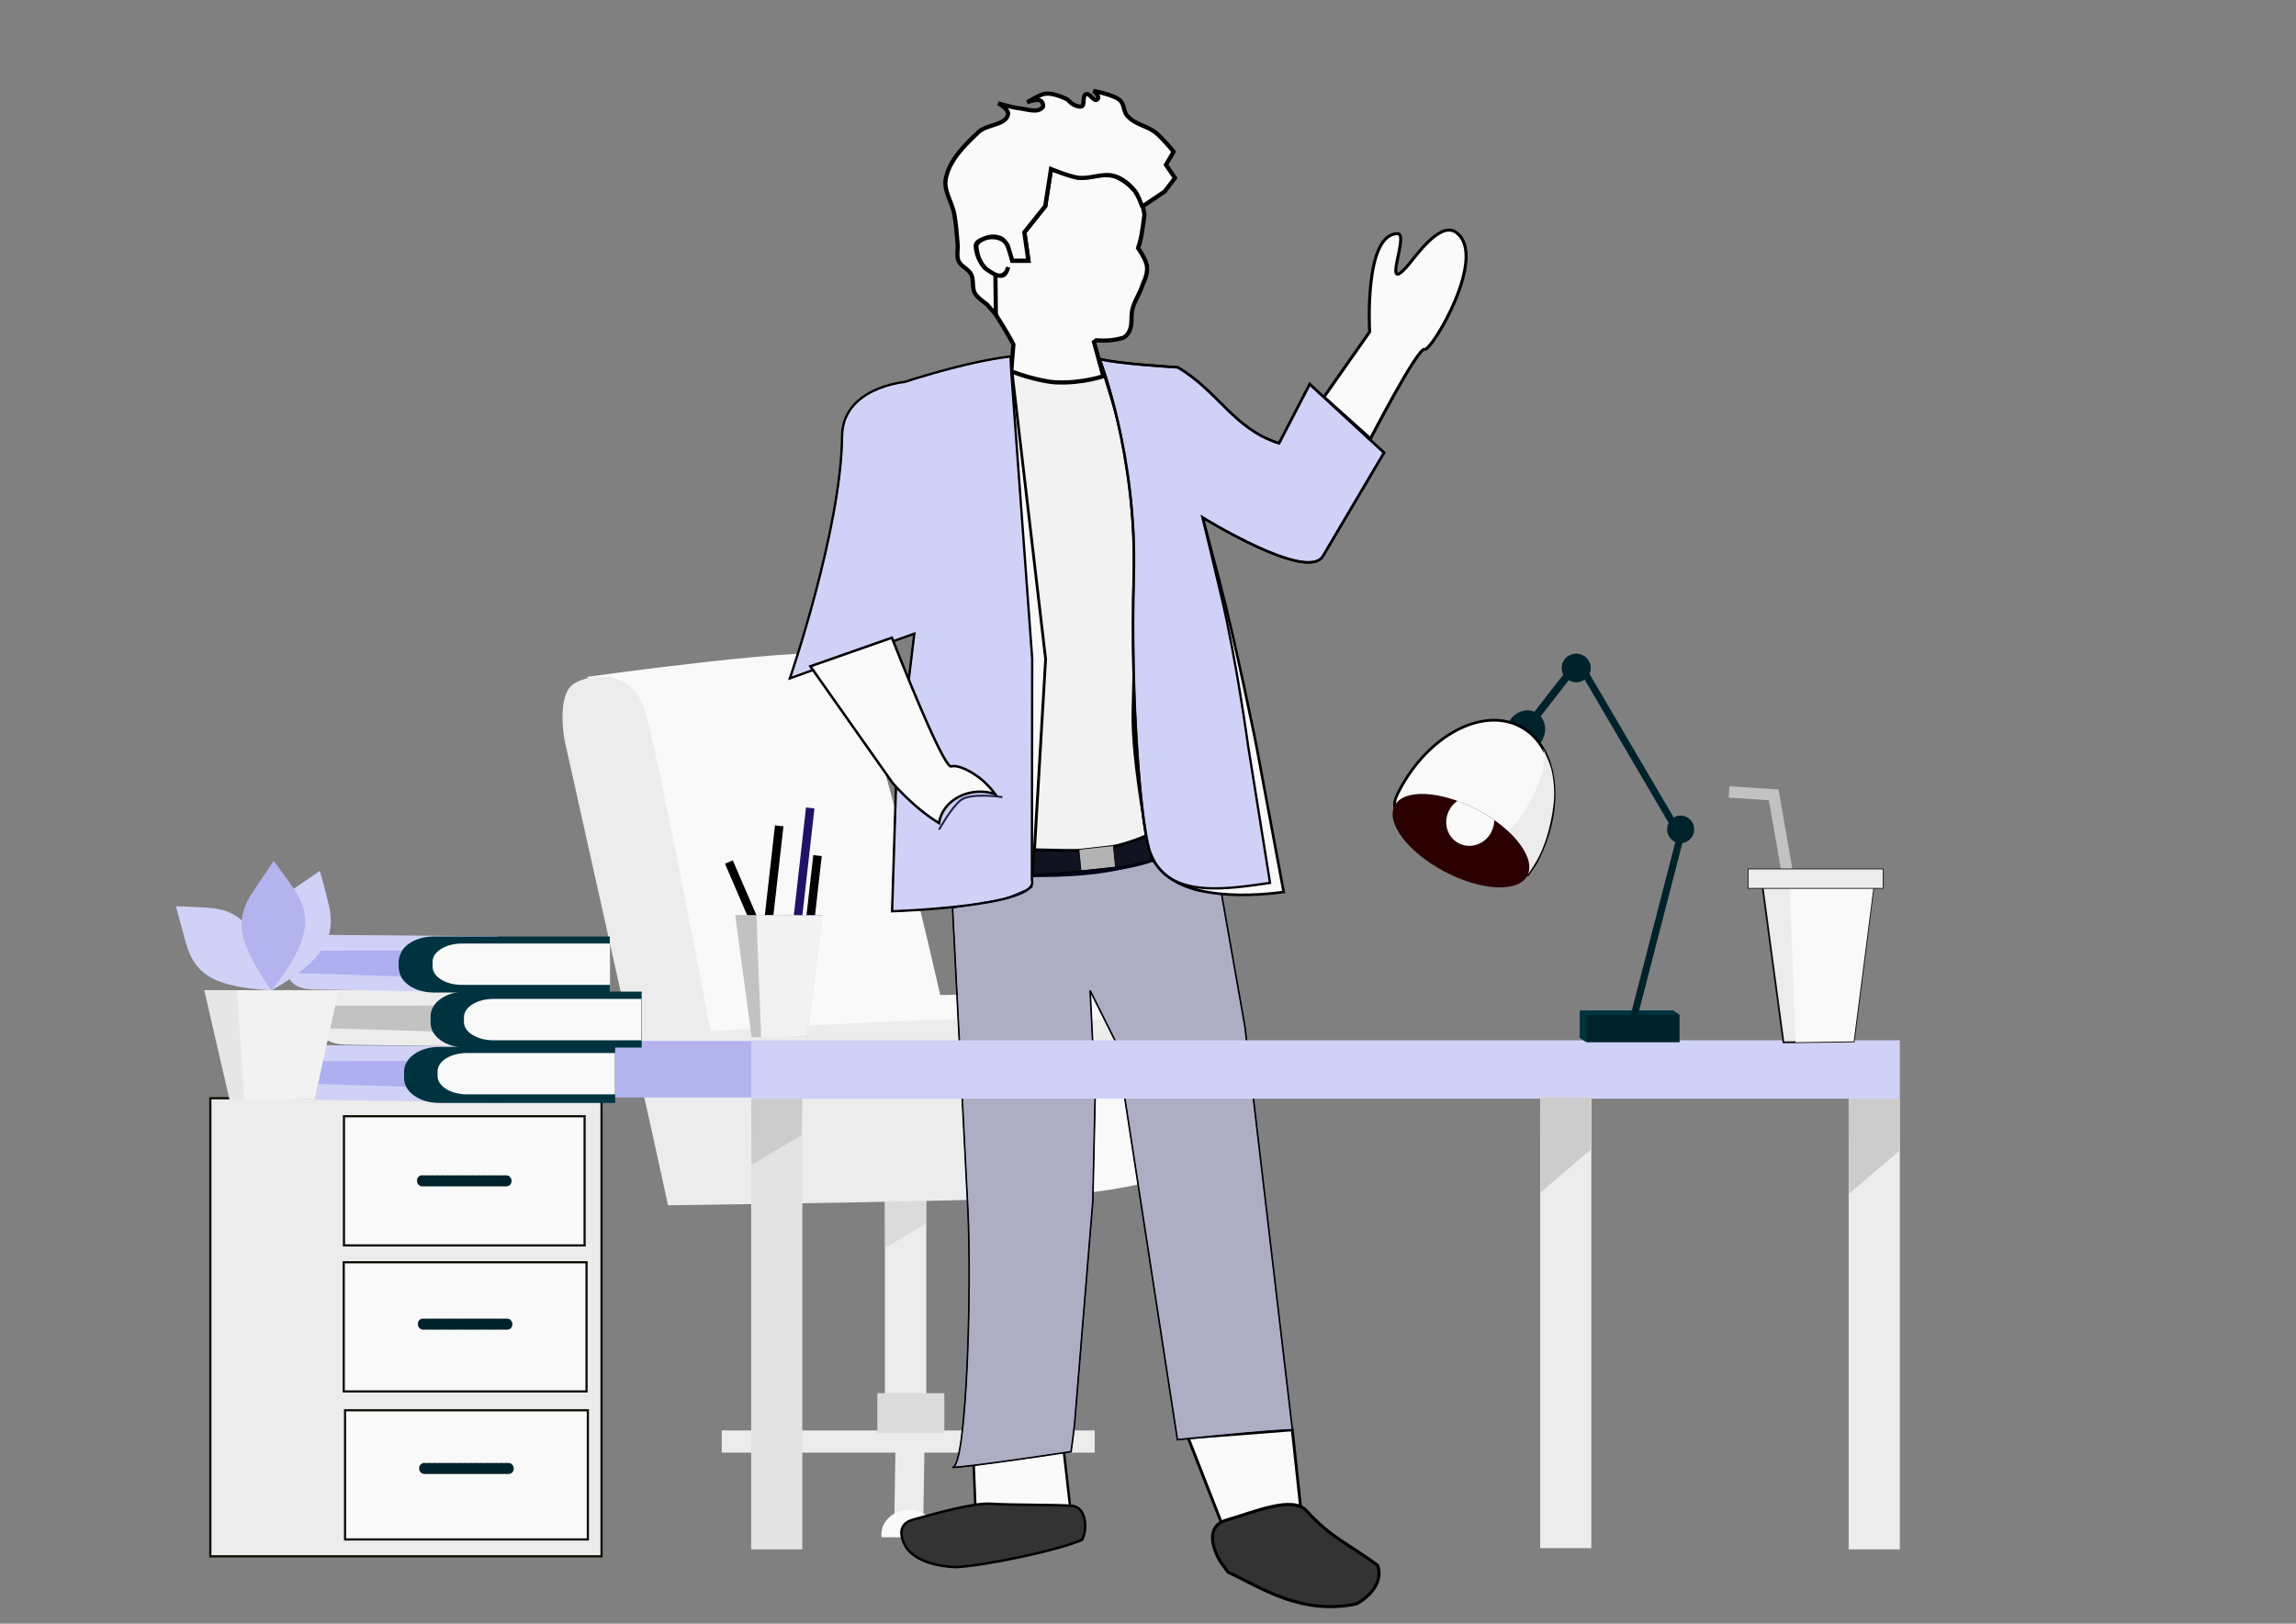 <?xml version="1.0" encoding="UTF-8" standalone="no"?>
<svg
   xmlns:dc="http://purl.org/dc/elements/1.1/"
   xmlns:cc="http://creativecommons.org/ns#"
   xmlns:rdf="http://www.w3.org/1999/02/22-rdf-syntax-ns#"
   xmlns:svg="http://www.w3.org/2000/svg"
   xmlns="http://www.w3.org/2000/svg"
   xmlns:xlink="http://www.w3.org/1999/xlink"
   xmlns:sodipodi="http://sodipodi.sourceforge.net/DTD/sodipodi-0.dtd"
   xmlns:inkscape="http://www.inkscape.org/namespaces/inkscape"
   width="297mm"
   height="210mm"
   viewBox="0 0 297 210"
   version="1.1"
   id="svg1402"
   inkscape:version="1.0 (6e3e5246a0, 2020-05-07)"
   sodipodi:docname="office.svg">
  <rect x="0" y="0" width="297" height="210" fill="#808080" stroke="none"/>
  <defs
     id="defs1396">
    <linearGradient
       gradientTransform="matrix(0.246,0,0,0.374,16.146,-15.088)"
       gradientUnits="userSpaceOnUse"
       y2="85.637"
       x2="79.419"
       y1="89.378"
       x1="81.945"
       id="linearGradient1001"
       xlink:href="#linearGradient999"
       inkscape:collect="always" />
    <linearGradient
       id="linearGradient999"
       inkscape:collect="always">
      <stop
         id="stop995"
         offset="0"
         style="stop-color:#d6976d;stop-opacity:1;" />
      <stop
         id="stop997"
         offset="1"
         style="stop-color:#d6976d;stop-opacity:0;" />
    </linearGradient>
  </defs>
  <sodipodi:namedview
     inkscape:window-maximized="1"
     inkscape:window-y="0"
     inkscape:window-x="0"
     inkscape:window-height="813"
     inkscape:window-width="1600"
     showgrid="false"
     inkscape:document-rotation="0"
     inkscape:current-layer="g2621"
     inkscape:document-units="mm"
     inkscape:cy="262.72394"
     inkscape:cx="357.00562"
     inkscape:zoom="1.1220785"
     inkscape:pageshadow="2"
     inkscape:pageopacity="0.0"
     borderopacity="1.0"
     bordercolor="#666666"
     pagecolor="#ffffff"
     id="base" />
  <g
     id="layer1"
     inkscape:groupmode="layer"
     inkscape:label="Layer 1">
    <g
       style="fill:#f9f9f9;fill-opacity:1;stroke:none"
       transform="matrix(2.703,0,0,2.703,34.938,48.449)"
       id="g2340">
      <rect
         style="fill:#ececec;fill-opacity:1;stroke-width:0.005;paint-order:stroke fill markers;stroke:none"
         id="rect2228"
         width="1.98"
         height="12.136"
         x="29.423"
         y="39.253" />
      <path
         style="fill:#dbdbdb;fill-opacity:1;stroke:none;stroke-width:0.177px;stroke-linecap:butt;stroke-linejoin:miter;stroke-opacity:1"
         d="m 31.37,40.642 -1.933,1.133 -0.013,-2.522 1.98,-10e-6 z"
         id="path2230" />
      <path
         sodipodi:nodetypes="cscsaaccc"
         id="path2224"
         d="m 15.188,14.461 c 0,0 11.066,-1.554 12.203,-1.03 1.137,0.523 4.678,16.256 4.678,16.256 0,0 6.563,-0.147 9.636,-0.195 0.504,-0.008 1.125,0.197 1.37,0.637 0.247,0.444 0.172,1.15 -0.184,1.514 -0.563,0.576 -2.392,0.345 -2.392,0.345 l -21.721,1.367 z"
         style="fill:#f9f9f9;fill-opacity:1;stroke:none;stroke-width:0.159px;stroke-linecap:butt;stroke-linejoin:miter;stroke-opacity:1" />
      <path
         sodipodi:nodetypes="ccsscc"
         id="path2226"
         d="m 32.074,34.835 4.605,4.515 c 0,0 6.398,-0.225 7.99,-1.965 1.39,-1.52 0.411,-4.317 -1.014,-4.616 -2.941,-0.618 -10.979,0.848 -10.979,0.848 z"
         style="fill:#f9f9f9;fill-opacity:1;stroke:none;stroke-width:0.158px;stroke-linecap:butt;stroke-linejoin:miter;stroke-opacity:1" />
      <path
         sodipodi:nodetypes="cczscsscszscc"
         id="path2222"
         d="M 18.327,36.47 14.095,17.503 c 0,0 -0.433,-2.214 0.482,-2.738 0.914,-0.525 2.724,-0.573 3.322,1.189 0.598,1.763 3.184,15.47 3.184,15.47 0,0 14.218,-0.941 18.506,-0.554 1.092,0.099 1.478,1.458 0.665,1.971 -0.813,0.513 -9.969,0.703 -9.969,0.703 0,0 5.744,-0.729 7.354,0.955 0.498,0.521 1.048,1.483 1.065,2.338 0.018,0.855 -0.233,2.363 -1.044,2.48 -1.43,0.206 -18.616,0.43 -18.616,0.43 z"
         style="fill:#ececec;fill-opacity:1;stroke:none;stroke-width:0.158px;stroke-linecap:butt;stroke-linejoin:miter;stroke-opacity:1" />
      <rect
         y="50.52"
         x="21.613"
         height="1.062"
         width="17.849"
         id="rect2232"
         style="fill:#ececec;fill-opacity:1;stroke:none;stroke-width:0.007;paint-order:stroke fill markers" />
      <rect
         transform="matrix(0.016,-1,1,0.001,0,0)"
         style="fill:#ececec;fill-opacity:1;stroke:none;stroke-width:0.005;paint-order:stroke fill markers"
         id="rect2234"
         width="6.116"
         height="1.386"
         x="-54.815"
         y="30.75" />
      <rect
         y="48.737"
         x="29.059"
         height="1.914"
         width="3.207"
         id="rect2236"
         style="fill:#dbdbdb;fill-opacity:1;stroke:none;stroke-width:0.008;paint-order:stroke fill markers" />
      <path
         d="m 30.548,54.323 a 1.325,1.175 0 0 0 -0.153,0.011 1.325,1.175 0 0 0 -1.136,1.273 1.325,1.175 0 0 0 0.004,0.026 h 2.631 a 1.325,1.175 0 0 0 0.009,-0.135 l -0.023,-0.217 a 1.325,1.175 0 0 0 -1.333,-0.958 z"
         style="fill:#f9f9f9;fill-opacity:1;stroke:none;stroke-width:0.009;paint-order:stroke fill markers"
         id="path2240" />
    </g>
    <g
       transform="matrix(6.757,0,0,6.757,-9.22,-35.412)"
       id="g2621">
      <path
         style="fill:#fafafa;fill-opacity:1;stroke:#000000;stroke-width:0.047px;stroke-linecap:butt;stroke-linejoin:miter;stroke-opacity:1"
         d="m 19.995,33.044 0.063,1.543 1.843,-0.066 -0.182,-1.603 z"
         id="path1512" />
      <path
         id="path1514"
         d="m 24.111,32.763 0.955,2.439 1.248,-0.646 -0.21,-1.947 z"
         style="fill:#fafafa;fill-opacity:1;stroke:#000000;stroke-width:0.055px;stroke-linecap:butt;stroke-linejoin:miter;stroke-opacity:1"
         sodipodi:nodetypes="ccccc" />
      <path
         style="fill:#f9f9f9;fill-opacity:1;stroke:#000000;stroke-width:0.03;stroke-linecap:butt;stroke-linejoin:miter;stroke-opacity:1;stroke-miterlimit:4;stroke-dasharray:none"
         d="m 19.6,22.616 0.293,5.768 c 0.076,1.506 -0.021,4.945 -0.295,4.944 0.283,0 2.271,-0.301 2.271,-0.301 0,0 0.058,-0.421 0.07,-0.568 l 0.346,-4.225 0.046,-2.057 -0.097,-1.974 0.501,1.002 1.17,7.593 c 0,0 1.824,-0.189 2.201,-0.189 l -0.909,-7.718 -0.449,-2.545 c 0,0 -0.343,-0.023 -0.507,-0.072 -0.178,-0.053 -0.355,-0.128 -0.506,-0.237 -0.111,-0.08 -0.307,-0.325 -0.307,-0.325 l -0.715,0.133 -1.585,0.15 -0.013,0.229 -0.52,0.22 z"
         id="path1491"
         sodipodi:nodetypes="csccsccccccccsscccccc" />
      <path
         style="opacity:1;fill:#fafafa;fill-opacity:1;stroke:#000000;stroke-width:0.08;stroke-linecap:butt;stroke-linejoin:miter;stroke-opacity:1;stroke-miterlimit:4;stroke-dasharray:none"
         d="m 21.486,8.476 0.522,0.167 c 0,0 0.46,-0.086 0.689,-0.033 0.165,0.069 0.276,0.156 0.389,0.278 0.116,0.177 0.167,0.308 0.188,0.46 -0.03,0.231 -0.054,0.446 -0.122,0.64 0,0 0.146,0.21 0.167,0.333 0.02,0.125 -0.019,0.233 -0.08,0.367 -0.045,0.161 -0.159,0.31 -0.197,0.478 -0.032,0.141 0.005,0.287 -0.056,0.411 -0.028,0.056 -0.073,0.116 -0.133,0.133 -0.16,0.046 -0.33,0.058 -0.502,0.045 l -0.043,0.033 0.738,2.696 -1.386,-0.071 -0.658,0.082 -0.278,-2.154 0.041,-0.505 c -0.096,-0.2 -0.338,-0.573 -0.338,-0.573 0,0 -0.247,-0.849 -0.008,-0.762 0.204,0.074 0.245,-0.147 0.245,-0.147 0,0 -0.034,0.138 -0.096,0.158 -0.086,0.028 -0.197,-0.025 -0.28,-0.085 -0.135,-0.098 -0.22,-0.268 -0.231,-0.473 -0.004,-0.074 0.119,-0.133 0.119,-0.133 0.118,-0.063 0.29,-0.054 0.4,0.022 0.116,0.081 0.167,0.389 0.167,0.389 h 0.311 L 20.975,9.687 21.375,9.187 Z"
         id="path826"
         inkscape:connector-curvature="0"
         sodipodi:nodetypes="ccccccscsccccccccccscccccsccccc" />
      <path
         style="opacity:1;fill:#fafafa;stroke:#000000;stroke-width:0.08;stroke-linecap:butt;stroke-linejoin:miter;stroke-opacity:1;stroke-miterlimit:4;stroke-dasharray:none;fill-opacity:1"
         d="M 23.23,9.196 23.662,8.906 23.858,8.646 23.685,8.395 23.834,8.144 c 0,0 -0.203,-0.242 -0.322,-0.346 C 23.334,7.643 23.115,7.64 22.954,7.467 22.857,7.365 22.902,7.242 22.795,7.151 22.685,7.057 22.3,6.98 22.3,6.98 c 0,0 0.142,0.107 0.066,0.166 -0.062,0.048 -0.139,-0.131 -0.212,-0.102 -0.079,0.031 -0.01,0.23 -0.094,0.236 -0.146,0.009 -0.251,-0.129 -0.251,-0.129 0,0 -0.303,-0.167 -0.489,-0.104 -0.1,0.034 -0.292,0.153 -0.292,0.153 0,0 0.209,-0.093 0.279,-0.014 0.024,0.028 0.04,0.082 0.016,0.11 -0.098,0.116 -0.304,0.031 -0.455,0.016 -0.134,-0.014 -0.393,-0.094 -0.393,-0.094 0,0 0.201,0.112 0.188,0.204 -0.03,0.219 -0.404,0.194 -0.565,0.346 -0.266,0.25 -0.56,0.537 -0.628,0.895 -0.044,0.23 0.125,0.453 0.165,0.683 0.033,0.189 0.048,0.382 0.063,0.573 0.008,0.105 -0.025,0.218 0.016,0.314 0.046,0.109 0.189,0.154 0.243,0.259 0.056,0.109 0.01,0.254 0.071,0.361 0.05,0.091 0.228,0.212 0.228,0.212 l 0.173,0.196 -0.008,-0.762 c 0,0 -0.171,-0.085 -0.228,-0.157 -0.086,-0.11 -0.141,-0.251 -0.149,-0.393 -0.004,-0.08 0.102,-0.119 0.176,-0.148 0.102,-0.041 0.221,-0.045 0.319,0.006 0.057,0.03 0.118,0.135 0.118,0.135 l 0.088,0.289 H 21.052 L 20.974,9.687 21.374,9.187 21.485,8.476 c 0,0 0.341,0.143 0.522,0.167 0.228,0.03 0.468,-0.098 0.689,-0.033 0.153,0.045 0.287,0.155 0.389,0.278 0.073,0.087 0.145,0.309 0.145,0.309 z"
         id="path847"
         inkscape:connector-curvature="0"
         sodipodi:nodetypes="cccccssscssscscssscsssssssscccssssccccccssscc" />
      <path
         style="fill:#f2f2f2;fill-opacity:1;stroke:#000000;stroke-width:0.08px;stroke-linecap:butt;stroke-linejoin:miter;stroke-opacity:1"
         d="m 20.723,12.34 c 9.53e-4,0.019 0.537,0.205 0.86,0.219 0.526,0.023 0.94,-0.13 0.94,-0.13 0,0 0.261,0.811 0.349,1.228 0.089,0.419 0.149,0.845 0.18,1.272 0.094,1.307 0.045,2.619 0.015,3.932 -0.023,0.99 0.335,2.744 0.335,2.744 0,0 -0.358,0.384 -2.17,0.384 l -0.105,0.005 0.241,-4.138 z"
         id="path1477"
         sodipodi:nodetypes="cscssscsccc" />
      <path
         style="fill:url(#linearGradient1001);fill-opacity:1;stroke:none;stroke-width:0.019px;stroke-linecap:butt;stroke-linejoin:miter;stroke-opacity:1"
         d="m 22.072,11.472 c 0,0 -0.346,-0.134 -0.733,-0.4 -0.309,-0.213 -0.635,-0.534 -0.652,-0.764 -0.027,-0.366 0.497,-0.09 0.781,-0.089 0.499,0.003 1.201,1.16 1.201,1.16 l -0.703,0.064 z"
         id="path993"
         inkscape:connector-curvature="0"
         sodipodi:nodetypes="csssccc" />
      <path
         style="fill:#111320;fill-opacity:1;stroke:#000000;stroke-width:0.053px;stroke-linecap:butt;stroke-linejoin:miter;stroke-opacity:1"
         d="m 21.153,21.504 c 0.86,0.017 1.345,0.077 2.168,-0.272 l 0.106,0.48 c 0,0 -0.464,0.18 -1.383,0.233 -0.919,0.052 -0.917,0.051 -0.917,0.051 z"
         id="path921"
         sodipodi:nodetypes="cccscc" />
      <rect
         style="opacity:1;fill:#b3b3b3;fill-opacity:1;stroke:#000000;stroke-width:0.016;stroke-miterlimit:4;stroke-dasharray:none;stroke-opacity:1;paint-order:stroke fill markers"
         id="rect1922"
         width="0.665"
         height="0.415"
         x="19.803"
         y="23.815"
         transform="matrix(0.994,-0.111,0.098,0.995,0,0)" />
      <path
         style="fill:#f9f9f9;fill-opacity:1;stroke:#000000;stroke-width:0.025;stroke-linecap:butt;stroke-linejoin:miter;stroke-opacity:1;stroke-miterlimit:4;stroke-dasharray:none"
         d="m 20.723,12.34 -0.012,-0.277 c -0.874,0.103 -2.028,0.489 -2.028,0.489 0,0 -1.19,0.105 -1.198,1.04 -0.016,1.776 -0.999,4.633 -0.999,4.633 l 2.382,-0.856 -0.35,2.915 -0.075,2.399 c 0,0 2.847,-0.089 2.676,-0.599 l 0.249,-4.226 z"
         id="path1473"
         sodipodi:nodetypes="cccsccccccc" />
      <path
         sodipodi:nodetypes="ccasascc"
         id="path1489"
         d="m 26.709,12.841 0.876,-1.249 c 0,0 -0.113,-1.885 0.538,-1.878 0.22,0.002 -0.306,1.165 0.168,0.638 0.156,-0.173 0.63,-0.886 0.946,-0.665 0.634,0.443 -0.471,2.284 -0.6,2.241 -0.129,-0.043 -1.037,1.711 -1.037,1.711 z"
         style="fill:#fafafa;fill-opacity:1;stroke:#000000;stroke-width:0.058;stroke-linecap:butt;stroke-linejoin:miter;stroke-miterlimit:4;stroke-dasharray:none;stroke-opacity:1" />
      <path
         style="fill:#f9f9f9;fill-opacity:1;stroke:#000000;stroke-width:0.05;stroke-linecap:butt;stroke-linejoin:miter;stroke-miterlimit:4;stroke-dasharray:none;stroke-opacity:1"
         d="m 22.414,12.109 c 0,0 0.723,1.855 0.655,4.173 -0.069,2.324 0.142,4.943 0.334,5.325 0.344,0.86 1.782,0.811 2.536,0.707 L 25.414,19.5 c 0,0 -0.389,-1.941 -0.705,-3.137 l -0.321,-1.217 c 0,0 2.009,1.245 2.304,0.737 l 1.169,-1.978 -1.423,-1.311 -0.587,1.132 c -0.867,-0.273 -1.166,-1.001 -1.939,-1.454 0,0 -1.18,-0.068 -1.497,-0.162 z"
         id="path1475"
         sodipodi:nodetypes="cscccscscccsc" />
      <path
         style="fill:#333333;fill-opacity:1;stroke:#000000;stroke-width:0.059px;stroke-linecap:butt;stroke-linejoin:miter;stroke-opacity:1"
         d="m 24.73,35.137 c 0,0 -0.412,-0.649 0.116,-0.801 0.527,-0.152 1.261,-0.473 1.529,-0.179 0.481,0.527 0.783,0.617 1.363,1.045 0.125,0.346 -0.203,0.63 -0.402,0.737 -1.067,0.228 -1.842,-0.321 -2.46,-0.605 z"
         id="path1527"
         sodipodi:nodetypes="csscccc" />
      <path
         sodipodi:nodetypes="csssccc"
         id="path1529"
         d="m 18.726,34.879 c 0,0 -0.305,-0.434 0.122,-0.552 0.427,-0.117 1.156,-0.328 1.499,-0.303 0.386,0.027 1.289,0.014 1.55,0.041 0.261,0.027 0.294,0.449 0.182,0.649 -0.454,0.204 -1.905,0.504 -2.423,0.523 -0.34,-0.011 -0.752,-0.115 -0.93,-0.358 z"
         style="fill:#333333;fill-opacity:1;stroke:#000000;stroke-width:0.047px;stroke-linecap:butt;stroke-linejoin:miter;stroke-opacity:1" />
      <path
         style="fill:none;stroke:#000000;stroke-width:0.039px;stroke-linecap:butt;stroke-linejoin:miter;stroke-opacity:1"
         d="m 19.341,21.122 c 0,0 0.218,-0.398 0.409,-0.561 0.185,-0.157 0.805,-0.063 0.805,-0.063"
         id="path919"
         sodipodi:nodetypes="csc" />
      <path
         sodipodi:nodetypes="cccsccccccc"
         id="path1633"
         d="m 20.723,12.34 -0.012,-0.277 c -0.874,0.103 -2.028,0.489 -2.028,0.489 0,0 -1.19,0.105 -1.198,1.04 -0.016,1.776 -0.999,4.633 -0.999,4.633 l 2.382,-0.856 -0.35,2.915 -0.075,2.399 c 0,0 2.847,-0.089 2.676,-0.599 l 0.006,-4.237 z"
         style="fill:#7779f3;fill-opacity:0.314;stroke:#000000;stroke-width:0.044;stroke-linecap:butt;stroke-linejoin:miter;stroke-miterlimit:4;stroke-dasharray:none;stroke-opacity:1" />
      <path
         sodipodi:nodetypes="cscccscscccsc"
         id="path1635"
         d="m 22.414,12.109 c 0,0 0.723,1.855 0.655,4.173 -0.069,2.324 0.142,4.943 0.334,5.325 0.344,0.86 1.521,0.637 2.275,0.533 l -0.422,-2.639 c 0,0 -0.221,-1.624 -0.507,-2.829 l -0.362,-1.526 c 0,0 2.009,1.245 2.304,0.737 l 1.169,-1.978 -1.423,-1.311 -0.587,1.132 c -0.867,-0.273 -1.166,-1.001 -1.939,-1.454 0,0 -1.18,-0.068 -1.497,-0.162 z"
         style="fill:#7779f3;fill-opacity:0.314;stroke:#000000;stroke-width:0.044;stroke-linecap:butt;stroke-linejoin:miter;stroke-miterlimit:4;stroke-dasharray:none;stroke-opacity:1" />
      <path
         transform="matrix(0.039,0,0,0.039,1.364,5.241)"
         d="M 437.834 312.98 L 397.805 327.014 L 438.113 384.203 C 438.113 384.203 448.952 396.86 460.982 403.941 A 20.32 17.49 0 0 1 478.338 388.727 A 20.32 17.49 0 0 1 488.514 389.746 C 487.009 387.637 485.147 385.647 483.363 383.932 C 479.342 380.067 471.091 375.069 466.967 376.133 C 462.841 377.197 437.834 312.98 437.834 312.98 z "
         style="fill:#fafafa;fill-opacity:1;stroke:#000000;stroke-width:1.211px;stroke-linecap:butt;stroke-linejoin:miter;stroke-opacity:1"
         id="path1487" />
      <path
         sodipodi:nodetypes="csccsccccccccsscccccc"
         id="path1637"
         d="m 19.6,22.616 0.293,5.768 c 0.076,1.506 -0.021,4.945 -0.295,4.944 0.283,0 2.271,-0.301 2.271,-0.301 0,0 0.058,-0.421 0.07,-0.568 l 0.346,-4.225 0.046,-2.057 -0.097,-1.974 0.501,1.002 1.17,7.593 c 0,0 1.824,-0.189 2.201,-0.189 l -0.909,-7.718 -0.449,-2.545 c 0,0 -0.343,-0.023 -0.507,-0.072 -0.178,-0.053 -0.355,-0.128 -0.506,-0.237 -0.111,-0.08 -0.307,-0.325 -0.307,-0.325 l -0.715,0.133 -1.585,0.15 -0.013,0.229 -0.52,0.22 z"
         style="fill:#070851;fill-opacity:0.314;stroke:#000000;stroke-width:0.015;stroke-linecap:butt;stroke-linejoin:miter;stroke-miterlimit:4;stroke-dasharray:none;stroke-opacity:1" />
    </g>
    <rect
       y="134.638"
       x="71.658"
       height="7.305"
       width="127.575"
       id="rect1366"
       style="fill:#b3b3ef;fill-opacity:1;stroke-width:0.013;paint-order:stroke fill markers" />
    <rect
       style="fill:#d0d1f7;fill-opacity:1;stroke-width:0.014;paint-order:stroke fill markers"
       id="rect1364"
       width="148.586"
       height="7.558"
       x="97.167"
       y="134.544" />
    <rect
       style="fill:#e3e3e3;fill-opacity:1;stroke-width:0.019;paint-order:stroke fill markers"
       id="rect1368"
       width="6.617"
       height="58.285"
       x="97.167"
       y="142.102" />
    <rect
       y="141.944"
       x="199.233"
       height="58.285"
       width="6.617"
       id="rect1370"
       style="fill:#ececec;fill-opacity:1;stroke-width:0.019;paint-order:stroke fill markers" />
    <rect
       style="fill:#ececec;fill-opacity:1;stroke-width:0.019;paint-order:stroke fill markers"
       id="rect1372"
       width="6.617"
       height="58.285"
       x="239.136"
       y="142.102" />
    <path
       style="fill:#cccccc;fill-opacity:1;stroke:none;stroke-width:0.595px;stroke-linecap:butt;stroke-linejoin:miter;stroke-opacity:1"
       d="m 103.671,146.808 -6.459,3.842 -0.045,-8.548 6.617,-4e-5 z"
       id="path1374" />
    <path
       id="path1376"
       d="m 205.737,148.709 -6.459,5.522 -0.045,-12.288 6.617,-3e-5 z"
       style="fill:#cccccc;fill-opacity:1;stroke:none;stroke-width:0.714px;stroke-linecap:butt;stroke-linejoin:miter;stroke-opacity:1" />
    <path
       style="fill:#cccccc;fill-opacity:1;stroke:none;stroke-width:0.714px;stroke-linecap:butt;stroke-linejoin:miter;stroke-opacity:1"
       d="m 245.64,148.867 -6.46,5.522 -0.045,-12.288 h 6.617 z"
       id="path1378" />
    <rect
       style="fill:#ececec;fill-opacity:1;stroke:#100c04;stroke-width:0.287;stroke-dasharray:none;paint-order:stroke fill markers;stroke-miterlimit:4;stroke-dashoffset:0"
       id="rect833"
       width="50.606"
       height="59.248"
       x="27.206"
       y="142.038" />
    <rect
       style="fill:#f9f9f9;fill-opacity:1;stroke:#100c04;stroke-width:0.282;stroke-dasharray:none;paint-order:stroke fill markers;stroke-miterlimit:4"
       id="rect835"
       width="31.129"
       height="16.705"
       x="44.494"
       y="144.369" />
    <rect
       y="163.255"
       x="44.463"
       height="16.705"
       width="31.41"
       id="rect837"
       style="fill:#f9f9f9;fill-opacity:1;stroke:#100c04;stroke-width:0.283;stroke-dasharray:none;paint-order:stroke fill markers;stroke-miterlimit:4;stroke-dashoffset:0" />
    <rect
       style="fill:#f9f9f9;fill-opacity:1;stroke:#100c04;stroke-width:0.283;stroke-dasharray:none;paint-order:stroke fill markers;stroke-miterlimit:4"
       id="rect839"
       width="31.41"
       height="16.705"
       x="44.633"
       y="182.397" />
    <rect
       style="fill:#00222b;fill-opacity:1;stroke:#100c04;stroke-width:0.051;stroke-dasharray:0.051, 0.613;paint-order:stroke fill markers"
       id="rect859"
       width="12.22"
       height="1.418"
       x="53.945"
       y="152.014"
       ry="0.651" />
    <rect
       ry="0.651"
       y="170.547"
       x="54.055"
       height="1.418"
       width="12.22"
       id="rect861"
       style="fill:#00222b;fill-opacity:1;stroke:#100c04;stroke-width:0.051;stroke-dasharray:0.051, 0.613;paint-order:stroke fill markers" />
    <rect
       style="fill:#00222b;fill-opacity:1;stroke:#100c04;stroke-width:0.051;stroke-dasharray:0.051, 0.613;paint-order:stroke fill markers"
       id="rect863"
       width="12.22"
       height="1.418"
       x="54.225"
       y="189.213"
       ry="0.651" />
    <path
       d="m 44.506,128.018 c -2.502,-0.021 -3.286,1.625 -3.286,3.398 v 0.844 c 0,1.773 1.076,2.808 3.578,2.846 l 23.732,0.354 v -7.243 z"
       style="opacity:1;fill:#ececec;fill-opacity:1;stroke:none;stroke-width:0.033;stroke-miterlimit:4;stroke-dasharray:none;stroke-dashoffset:0;stroke-opacity:1;paint-order:stroke fill markers"
       id="path972"
       sodipodi:nodetypes="ssssccs" />
    <path
       style="opacity:1;fill:#c2c2c2;fill-opacity:1;stroke:none;stroke-width:0.049px;stroke-linecap:butt;stroke-linejoin:miter;stroke-opacity:1"
       d="m 41.396,130.075 14.714,-0.01 c 0,0 -0.426,0.829 -0.438,1.325 -0.013,0.542 -0.05,1.096 0.143,1.622 0.05,0.131 0.165,0.386 0.165,0.386 l -14.698,-0.448 c 0,0 -0.022,-0.143 -0.042,-0.324 -0.022,-0.196 -0.022,-0.449 -0.022,-0.618 0.003,-0.332 -0.013,-0.665 0.013,-0.995 0.028,-0.316 0.071,-0.583 0.162,-0.938 z"
       id="path976"
       sodipodi:nodetypes="ccssccssacc" />
    <path
       sodipodi:nodetypes="ssssccs"
       id="path978"
       style="opacity:1;fill:#d0d1f7;fill-opacity:1;stroke:none;stroke-width:0.033;stroke-miterlimit:4;stroke-dasharray:none;stroke-dashoffset:0;stroke-opacity:1;paint-order:stroke fill markers"
       d="m 41.075,135.174 c -2.502,-0.021 -3.286,1.625 -3.286,3.398 v 0.844 c 0,1.773 1.076,2.808 3.578,2.846 l 23.732,0.354 v -7.243 z" />
    <path
       sodipodi:nodetypes="ccssccssacc"
       id="path984"
       d="m 37.965,137.231 14.714,-0.01 c 0,0 -0.426,0.829 -0.438,1.325 -0.013,0.542 -0.05,1.096 0.143,1.622 0.05,0.131 0.165,0.386 0.165,0.386 l -14.698,-0.448 c 0,0 -0.022,-0.143 -0.042,-0.324 -0.022,-0.196 -0.022,-0.449 -0.022,-0.618 0.003,-0.332 -0.013,-0.665 0.013,-0.995 0.028,-0.316 0.071,-0.583 0.162,-0.938 z"
       style="opacity:1;fill:#adaff1;fill-opacity:1;stroke:none;stroke-width:0.049px;stroke-linecap:butt;stroke-linejoin:miter;stroke-opacity:1" />
    <path
       sodipodi:nodetypes="ssssccs"
       id="path986"
       style="opacity:1;fill:#d0d1f7;fill-opacity:1;stroke:none;stroke-width:0.033;stroke-miterlimit:4;stroke-dasharray:none;stroke-dashoffset:0;stroke-opacity:1;paint-order:stroke fill markers"
       d="m 40.38,120.894 c -2.502,-0.021 -3.286,1.625 -3.286,3.398 v 0.844 c 0,1.773 1.076,2.808 3.578,2.846 l 23.732,0.354 v -7.243 z" />
    <path
       d="m 56.083,121.122 c -2.503,0 -4.517,1.427 -4.517,3.199 v 0.844 c 0,1.773 2.015,3.199 4.517,3.199 h 22.793 v -7.243 z"
       style="fill:#003340;fill-opacity:1;stroke:none;stroke-width:0.033;stroke-miterlimit:4;stroke-dasharray:none;stroke-dashoffset:0;stroke-opacity:1;paint-order:stroke fill markers"
       id="path988" />
    <path
       id="path990"
       style="fill:#f9f9f9;fill-opacity:1;stroke:none;stroke-width:0.026;stroke-miterlimit:4;stroke-dasharray:none;stroke-dashoffset:0;stroke-opacity:1;paint-order:stroke fill markers"
       d="m 59.75,122.032 c -2.103,0 -3.797,1.053 -3.797,2.362 v 0.623 c 0,1.309 1.693,2.362 3.797,2.362 h 19.158 v -5.348 z" />
    <path
       sodipodi:nodetypes="ccssccssacc"
       id="path992"
       d="m 37.27,122.951 14.714,-0.01 c 0,0 -0.426,0.829 -0.438,1.325 -0.013,0.542 -0.05,1.096 0.143,1.622 0.05,0.131 0.165,0.386 0.165,0.386 L 37.156,125.826 c 0,0 -0.022,-0.143 -0.042,-0.324 -0.022,-0.196 -0.022,-0.449 -0.022,-0.618 0.003,-0.332 -0.013,-0.665 0.013,-0.995 0.028,-0.316 0.071,-0.583 0.162,-0.938 z"
       style="opacity:1;fill:#adaff1;fill-opacity:1;stroke:none;stroke-width:0.049px;stroke-linecap:butt;stroke-linejoin:miter;stroke-opacity:1" />
    <path
       id="rect994"
       style="opacity:1;fill:#e6e6e6;fill-opacity:1;stroke:none;stroke-width:0.021;stroke-miterlimit:4;stroke-dasharray:none;stroke-dashoffset:0;stroke-opacity:1;paint-order:stroke fill markers"
       d="m 26.421,128.061 h 17.359 l -3.088,14.103 -11,0.086 z"
       sodipodi:nodetypes="ccccc" />
    <path
       sodipodi:nodetypes="ccccc"
       d="m 30.649,128.081 13.131,0.063 -3.088,14.02 -9.101,0.078 z"
       style="opacity:1;fill:#f2f2f2;fill-opacity:1;stroke:none;stroke-width:0.019;stroke-miterlimit:4;stroke-dasharray:none;stroke-dashoffset:0;stroke-opacity:1;paint-order:stroke fill markers"
       id="path997" />
    <path
       sodipodi:nodetypes="cscsc"
       id="path1001"
       d="m 35.117,128.094 c -1.742,-7.032 -1.442,-10.21 2.389,-12.811 3.831,-2.601 3.871,-2.658 3.871,-2.658 0,0 0.831,2.932 1.196,4.595 0.912,4.155 -0.952,7.161 -7.456,10.874 z"
       style="fill:#d0d1f7;fill-opacity:1;stroke:none;stroke-width:0.029px;stroke-linecap:butt;stroke-linejoin:miter;stroke-opacity:1" />
    <path
       style="fill:#d0d1f7;fill-opacity:1;stroke:none;stroke-width:0.029px;stroke-linecap:butt;stroke-linejoin:miter;stroke-opacity:1"
       d="m 35.117,128.094 c -7.04,-0.462 -9.887,-1.735 -11.112,-6.285 -1.225,-4.55 -1.265,-4.608 -1.265,-4.608 0,0 2.968,0.09 4.618,0.245 4.123,0.388 6.33,3.139 7.759,10.648 z"
       id="path1003"
       sodipodi:nodetypes="cscsc" />
    <path
       style="fill:#b3b3ef;fill-opacity:1;stroke:none;stroke-width:0.029px;stroke-linecap:butt;stroke-linejoin:miter;stroke-opacity:1"
       d="m 35.117,128.094 c -4.136,-5.878 -4.995,-8.947 -2.364,-12.816 2.631,-3.869 2.648,-3.937 2.648,-3.937 0,0 1.822,2.411 2.757,3.819 2.335,3.517 1.678,7.019 -3.041,12.934 z"
       id="path999"
       sodipodi:nodetypes="cscsc" />
    <path
       id="path1033"
       style="opacity:1;fill:#ececec;fill-opacity:1;stroke:#100c04;stroke-width:0.23;stroke-miterlimit:4;stroke-dasharray:none;stroke-dashoffset:0;stroke-opacity:1;paint-order:stroke fill markers"
       d="m 227.996,114.694 h 14.343 l -2.551,19.993 -9.089,0.122 z"
       sodipodi:nodetypes="ccccc" />
    <path
       sodipodi:nodetypes="ccccc"
       d="m 231.49,114.723 10.85,0.089 -2.551,19.875 -7.52,0.111 z"
       style="opacity:1;fill:#f9f9f9;fill-opacity:1;stroke:none;stroke-width:0.021;stroke-miterlimit:4;stroke-dasharray:none;stroke-dashoffset:0;stroke-opacity:1;paint-order:stroke fill markers"
       id="path1035" />
    <path
       style="fill:none;stroke:#c2c2c2;stroke-width:1.47;stroke-linecap:butt;stroke-linejoin:miter;stroke-miterlimit:4;stroke-dasharray:none;stroke-opacity:1"
       d="m 231.518,114.738 -2.08,-11.935 -5.781,-0.379"
       id="path1041" />
    <rect
       style="opacity:1;fill:#ececec;fill-opacity:1;stroke:#100c04;stroke-width:0.1;stroke-miterlimit:4;stroke-dasharray:none;stroke-dashoffset:0;stroke-opacity:1;paint-order:stroke fill markers"
       id="rect1037"
       width="17.471"
       height="2.514"
       x="226.12"
       y="112.383" />
    <path
       style="fill:#00222b;fill-opacity:1;stroke:none;stroke-width:0.05;stroke-miterlimit:4;stroke-dasharray:none;stroke-dashoffset:0;stroke-opacity:1;paint-order:stroke fill markers"
       id="path933"
       sodipodi:type="arc"
       sodipodi:cx="17.771275"
       sodipodi:cy="218.09744"
       sodipodi:rx="2.7715402"
       sodipodi:ry="2.4611161"
       sodipodi:start="0"
       sodipodi:end="6.097779"
       sodipodi:open="true"
       sodipodi:arc-type="arc"
       d="m 20.543,218.097 a 2.772,2.461 0 0 1 -2.643,2.458 2.772,2.461 0 0 1 -2.888,-2.231 2.772,2.461 0 0 1 2.375,-2.665 2.772,2.461 0 0 1 3.108,1.984"
       transform="rotate(-59.736)" />
    <path
       id="path913"
       style="fill:#f9f9f9;fill-opacity:1;stroke:#000000;stroke-width:0.35;stroke-miterlimit:4;stroke-dasharray:none;stroke-dashoffset:0;stroke-opacity:1;paint-order:stroke fill markers"
       d="m 196.662,93.965 c -4.883,-2.568 -11.876,1.11 -15.624,8.217 -0.257,0.488 -0.722,1.338 -0.646,2.025 0.705,6.42 17.236,8.924 17.236,8.924 0.293,-0.465 0.835,-1.138 1.093,-1.626 3.75,-7.111 2.831,-14.963 -2.052,-17.538 z"
       sodipodi:nodetypes="ssscsss" />
    <path
       style="fill:#ececec;fill-opacity:1;stroke:none;stroke-width:0.35;stroke-linecap:butt;stroke-linejoin:miter;stroke-opacity:1;stroke-miterlimit:4;stroke-dasharray:none"
       d="m 199.508,96.646 c 0,0 1.074,1.81 -1.324,6.515 -2.398,4.704 -4.129,4.82 -4.129,4.82 l 3.573,5.151 c 0,0 1.049,-1.513 1.527,-2.509 0.477,-0.996 0.915,-2.182 1.232,-3.467 0.317,-1.285 0.613,-2.763 0.649,-4.169 0.029,-1.173 -0.077,-2.363 -0.362,-3.5 -0.249,-0.992 -1.164,-2.84 -1.164,-2.84 z"
       id="path924"
       sodipodi:nodetypes="cscczzaac" />
    <ellipse
       style="fill:#2b0000;fill-opacity:1;stroke:none;stroke-width:0.02;stroke-miterlimit:4;stroke-dasharray:none;stroke-dashoffset:0;stroke-opacity:1;paint-order:stroke fill markers"
       id="path915"
       ry="4.528"
       rx="9.705"
       cy="8.022"
       cx="217.88"
       transform="rotate(27.804)" />
    <path
       id="path926"
       style="fill:#f9f9f9;fill-opacity:1;stroke:none;stroke-width:0.096;stroke-miterlimit:4;stroke-dasharray:none;stroke-dashoffset:0;stroke-opacity:1;paint-order:stroke fill markers"
       d="m 190.87,104.603 c -0.749,-0.39 -1.552,-0.722 -2.314,-1.031 -0.55,0.361 -0.962,0.866 -1.219,1.479 -0.663,1.582 -0.015,3.374 1.472,4.068 1.487,0.694 3.287,0.045 4.087,-1.473 l 0.23,-0.548 c 0.107,-0.337 0.159,-0.687 0.156,-1.037 -0.77,-0.553 -1.561,-1.015 -2.412,-1.459 z"
       sodipodi:nodetypes="sccscccs" />
    <path
       style="fill:#00222b;fill-opacity:1;stroke:none;stroke-width:0.063;stroke-miterlimit:4;stroke-dasharray:none;stroke-dashoffset:0;stroke-opacity:1;paint-order:stroke fill markers"
       id="path937"
       sodipodi:type="arc"
       sodipodi:cx="203.8907"
       sodipodi:cy="86.392456"
       sodipodi:rx="1.8790107"
       sodipodi:ry="1.8503642"
       sodipodi:start="0"
       sodipodi:end="6.097779"
       sodipodi:open="true"
       sodipodi:arc-type="arc"
       d="m 205.77,86.392 a 1.879,1.85 0 0 1 -1.792,1.848 1.879,1.85 0 0 1 -1.958,-1.677 1.879,1.85 0 0 1 1.611,-2.004 1.879,1.85 0 0 1 2.107,1.491" />
    <rect
       style="fill:#00222b;fill-opacity:1;stroke:none;stroke-width:0.052;stroke-miterlimit:4;stroke-dasharray:none;stroke-dashoffset:0;stroke-opacity:1;paint-order:stroke fill markers"
       id="rect939"
       width="25.535"
       height="0.916"
       x="181.778"
       y="-133.472"
       transform="matrix(0.506,0.863,-0.841,0.54,0,0)" />
    <rect
       transform="matrix(-0.615,0.789,-0.667,-0.745,0,0)"
       y="-217.601"
       x="-97.125"
       height="1.015"
       width="11.468"
       id="rect941"
       style="fill:#00222b;fill-opacity:1;stroke:none;stroke-width:0.037;stroke-miterlimit:4;stroke-dasharray:none;stroke-dashoffset:0;stroke-opacity:1;paint-order:stroke fill markers" />
    <path
       style="fill:#00222b;fill-opacity:1;stroke:none;stroke-width:0.033;stroke-miterlimit:4;stroke-dasharray:none;stroke-dashoffset:0;stroke-opacity:1;paint-order:stroke fill markers"
       id="path943"
       sodipodi:type="arc"
       sodipodi:cx="217.4021"
       sodipodi:cy="107.26382"
       sodipodi:rx="1.7465268"
       sodipodi:ry="1.7807217"
       sodipodi:start="0"
       sodipodi:end="6.097779"
       sodipodi:open="true"
       sodipodi:arc-type="arc"
       d="m 219.149,107.264 a 1.747,1.781 0 0 1 -1.666,1.779 1.747,1.781 0 0 1 -1.82,-1.614 1.747,1.781 0 0 1 1.497,-1.928 1.747,1.781 0 0 1 1.959,1.435" />
    <rect
       y="130.683"
       x="204.366"
       height="3.556"
       width="12.048"
       id="rect949"
       style="fill:#003340;fill-opacity:1;stroke:none;stroke-width:0.05;stroke-miterlimit:4;stroke-dasharray:none;stroke-dashoffset:0;stroke-opacity:1;paint-order:stroke fill markers" />
    <path
       id="path953"
       d="m 216.413,130.683 0.823,0.561 v 3.556 l -0.838,-0.561 z"
       style="fill:#003340;fill-opacity:1;stroke:none;stroke-width:0.05px;stroke-linecap:butt;stroke-linejoin:miter;stroke-opacity:1"
       sodipodi:nodetypes="ccccc" />
    <rect
       style="fill:#00222b;fill-opacity:1;stroke:none;stroke-width:0.05;stroke-miterlimit:4;stroke-dasharray:none;stroke-dashoffset:0;stroke-opacity:1;paint-order:stroke fill markers"
       id="rect947"
       width="12.048"
       height="3.556"
       x="205.189"
       y="131.244" />
    <path
       style="fill:#003340;fill-opacity:1;stroke:none;stroke-width:0.05px;stroke-linecap:butt;stroke-linejoin:miter;stroke-opacity:1"
       d="m 204.365,130.683 0.823,0.561 v 3.556 l -0.823,-0.561 z"
       id="path951"
       sodipodi:nodetypes="ccccc" />
    <path
       style="fill:#003340;fill-opacity:1;stroke:none;stroke-width:0.05px;stroke-linecap:butt;stroke-linejoin:miter;stroke-opacity:1"
       d="m 204.365,130.683 0.823,0.561 h 12.048 l -0.823,-0.561 z"
       id="path963" />
    <rect
       transform="matrix(-0.25,0.968,-0.978,-0.211,0,0)"
       y="-238.05"
       x="58.627"
       height="0.916"
       width="25.535"
       id="rect945"
       style="fill:#00222b;fill-opacity:1;stroke:none;stroke-width:0.052;stroke-miterlimit:4;stroke-dasharray:none;stroke-dashoffset:0;stroke-opacity:1;paint-order:stroke fill markers" />
    <path
       style="fill:none;stroke:#000000;stroke-width:1.1;stroke-linecap:butt;stroke-linejoin:miter;stroke-miterlimit:4;stroke-dasharray:none;stroke-opacity:1"
       d="m 103.869,127.293 1.88,-16.637"
       id="path1015" />
    <path
       style="fill:#000080;fill-opacity:1;stroke:#1f1367;stroke-width:1.1;stroke-linecap:butt;stroke-linejoin:miter;stroke-miterlimit:4;stroke-dasharray:none;stroke-opacity:1"
       d="m 102.928,121.129 1.88,-16.637"
       id="path1013" />
    <path
       style="fill:none;stroke:#000000;stroke-width:1.1;stroke-linecap:butt;stroke-linejoin:miter;stroke-miterlimit:4;stroke-dasharray:none;stroke-opacity:1"
       d="M 100.91,126.866 94.286,111.489"
       id="path1009" />
    <path
       id="path1011"
       d="m 98.916,123.45 1.88,-16.637"
       style="fill:none;stroke:#000000;stroke-width:1.1;stroke-linecap:butt;stroke-linejoin:miter;stroke-miterlimit:4;stroke-dasharray:none;stroke-opacity:1" />
    <path
       sodipodi:nodetypes="ccccc"
       d="M 95.103,118.352 H 106.377 l -2.005,15.716 -7.145,0.096 z"
       style="opacity:1;fill:#c2c2c2;fill-opacity:1;stroke:none;stroke-width:0.118;stroke-miterlimit:4;stroke-dasharray:none;stroke-dashoffset:0;stroke-opacity:1;paint-order:stroke fill markers"
       id="path1005" />
    <path
       id="path1007"
       style="opacity:1;fill:#f2f2f2;fill-opacity:1;stroke:none;stroke-width:0.116;stroke-miterlimit:4;stroke-dasharray:none;stroke-dashoffset:0;stroke-opacity:1;paint-order:stroke fill markers"
       d="m 97.849,118.375 8.528,0.07 -2.005,15.623 -5.911,0.087 z"
       sodipodi:nodetypes="ccccc" />
    <path
       id="rect965"
       style="fill:#003340;fill-opacity:1;stroke:none;stroke-width:0.033;stroke-miterlimit:4;stroke-dasharray:none;stroke-dashoffset:0;stroke-opacity:1;paint-order:stroke fill markers"
       d="m 60.209,128.246 c -2.502,0 -4.517,1.427 -4.517,3.2 V 132.29 c 0,1.773 2.015,3.199 4.517,3.199 h 22.793 v -7.243 z" />
    <path
       d="m 63.81,129.195 c -2.103,0 -3.797,1.054 -3.797,2.362 v 0.623 c 0,1.309 1.693,2.362 3.797,2.362 H 82.968 v -5.348 z"
       style="fill:#f9f9f9;fill-opacity:1;stroke:none;stroke-width:0.026;stroke-miterlimit:4;stroke-dasharray:none;stroke-dashoffset:0;stroke-opacity:1;paint-order:stroke fill markers"
       id="path974" />
    <path
       d="m 56.778,135.402 c -2.502,0 -4.517,1.427 -4.517,3.2 v 0.844 c 0,1.773 2.015,3.199 4.517,3.199 H 79.57 v -7.243 z"
       style="fill:#003340;fill-opacity:1;stroke:none;stroke-width:0.033;stroke-miterlimit:4;stroke-dasharray:none;stroke-dashoffset:0;stroke-opacity:1;paint-order:stroke fill markers"
       id="path980" />
    <path
       id="path982"
       style="fill:#f9f9f9;fill-opacity:1;stroke:none;stroke-width:0.026;stroke-miterlimit:4;stroke-dasharray:none;stroke-dashoffset:0;stroke-opacity:1;paint-order:stroke fill markers"
       d="m 60.401,136.191 c -2.103,0 -3.797,1.054 -3.797,2.362 v 0.623 c 0,1.309 1.693,2.362 3.797,2.362 h 19.158 v -5.348 z" />
  </g>
</svg>
